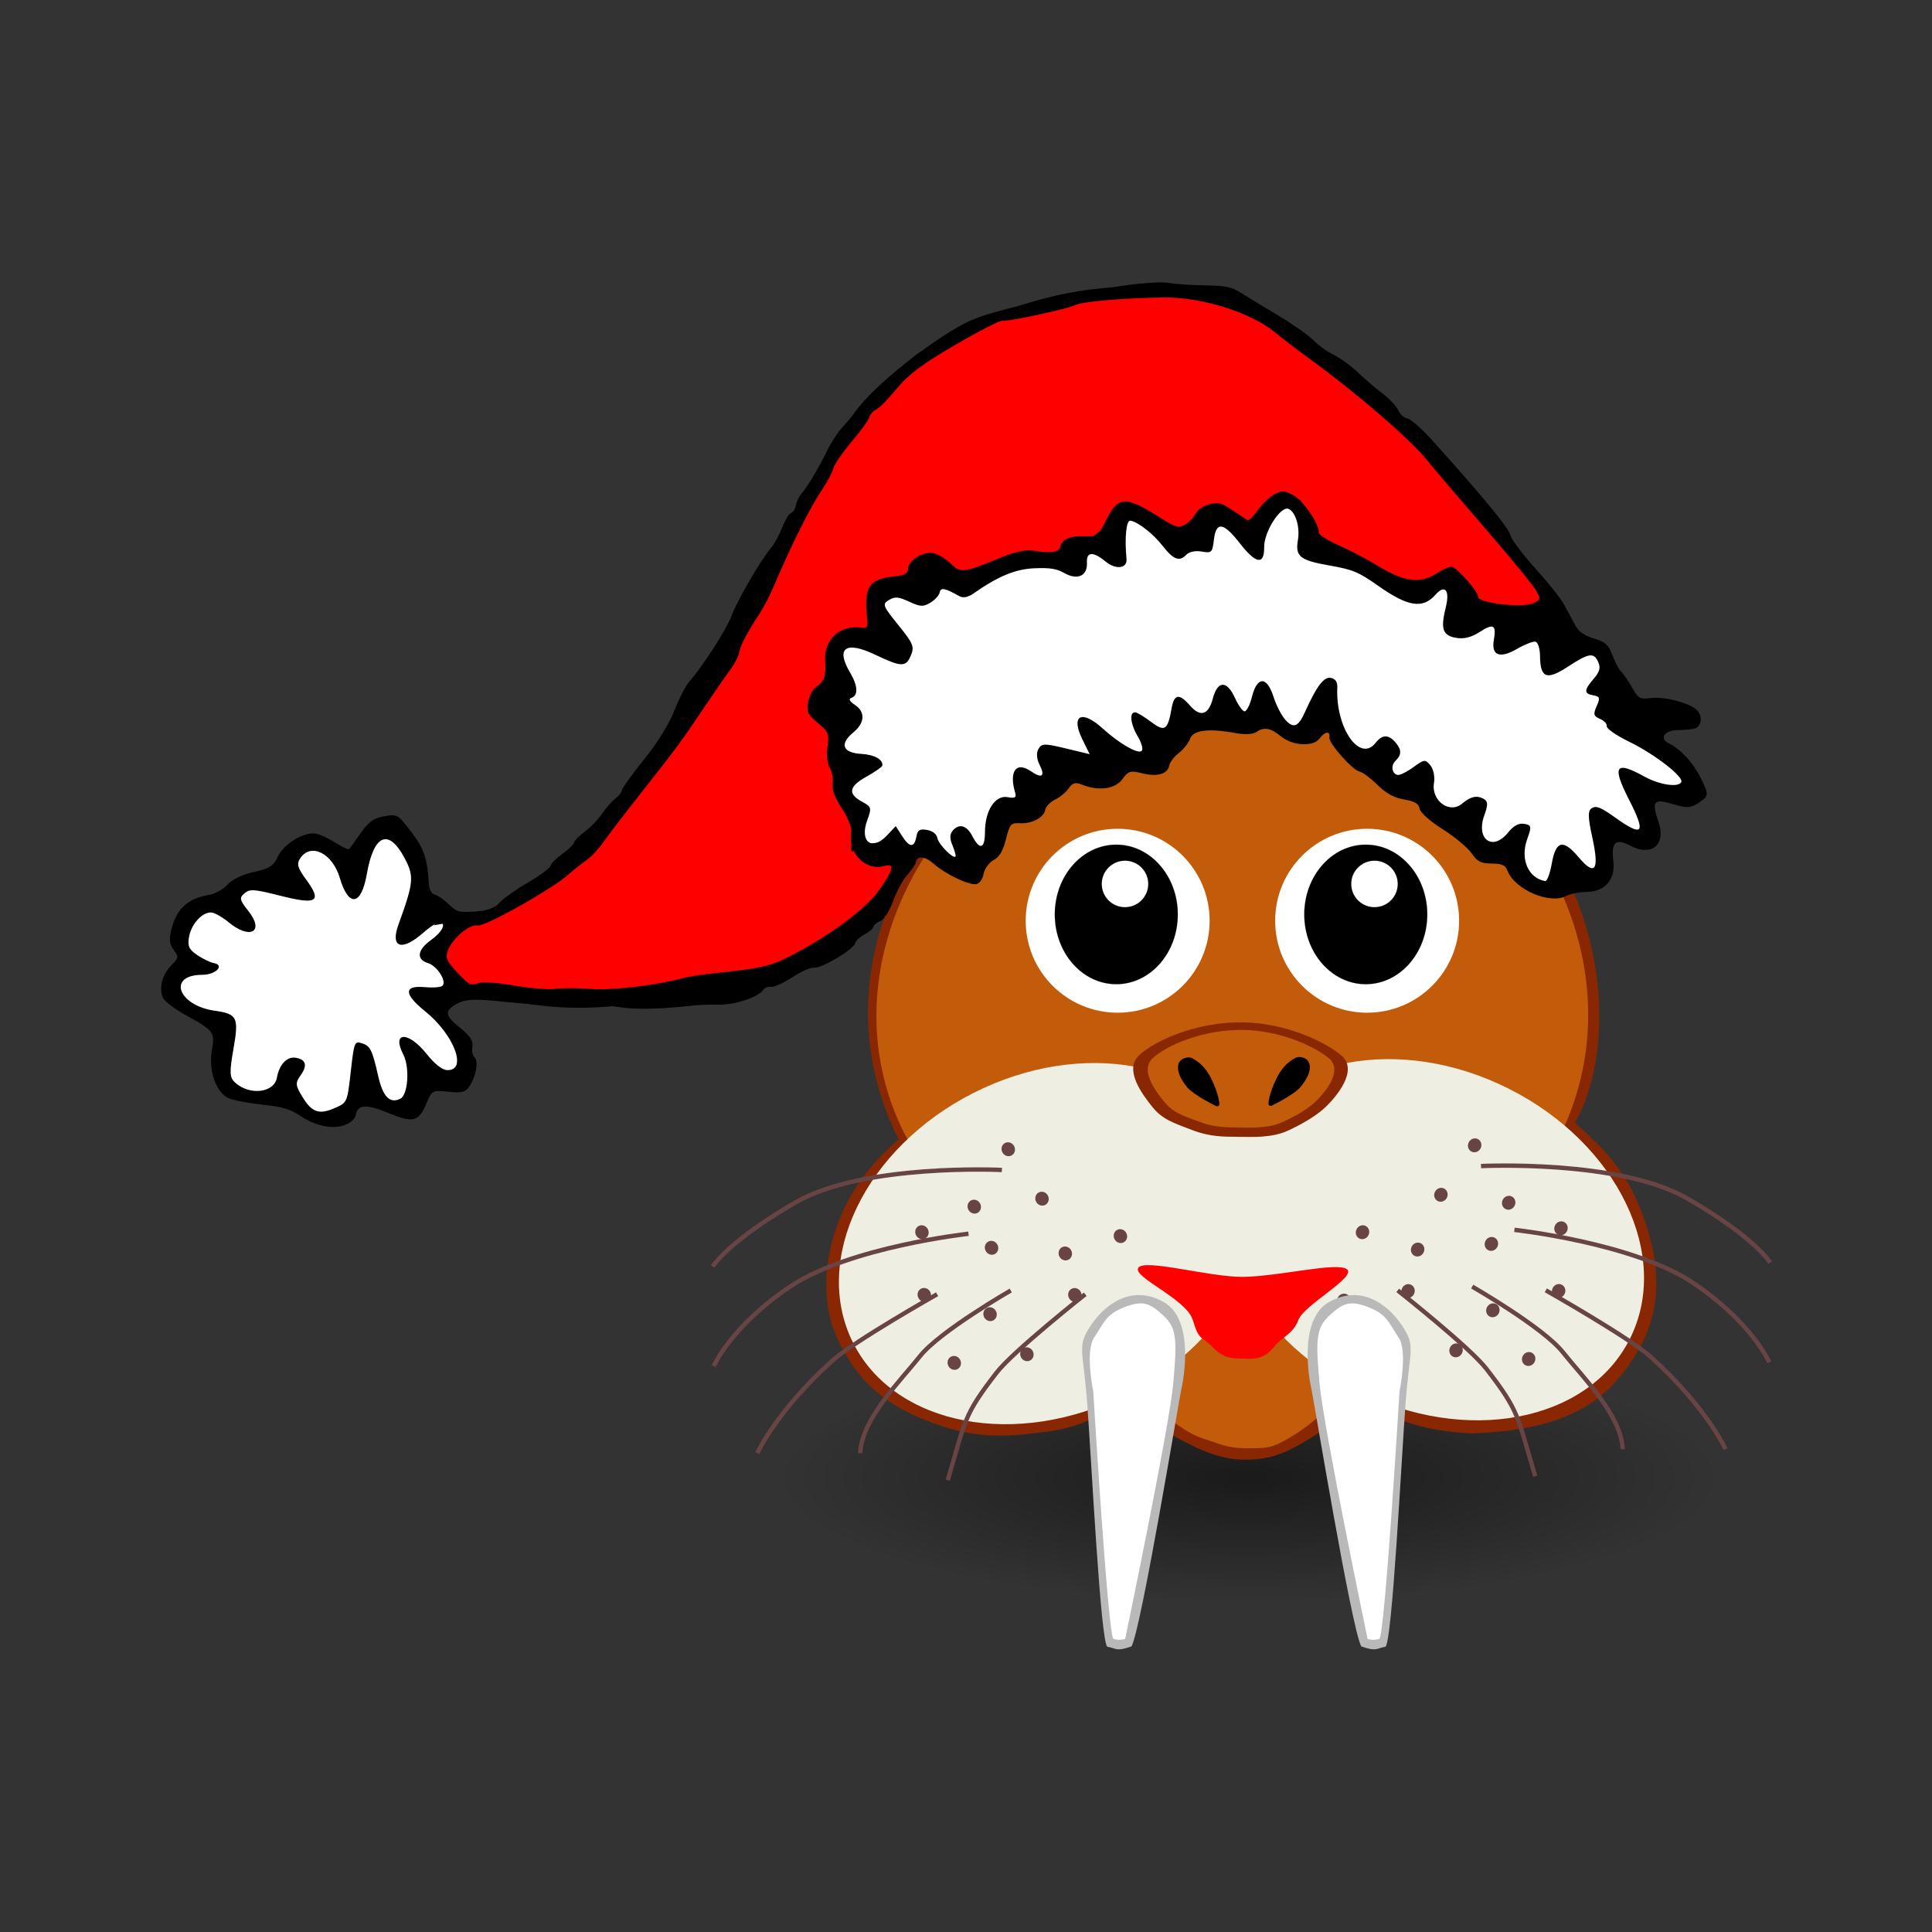 <svg:svg xmlns:dc="http://purl.org/dc/elements/1.1/" xmlns:ns2="http://creativecommons.org/ns#" xmlns:rdf="http://www.w3.org/1999/02/22-rdf-syntax-ns#" xmlns:svg="http://www.w3.org/2000/svg" height="663.667" id="svg1307" version="1.1" viewBox="-55.299 -97.087 663.667 663.667" width="663.667">
  <svg:rect x="-55.299" y="-97.087" width="663.667" height="663.667" fill="#333333" stroke="none"/>
  <svg:defs id="defs1309">
    <svg:radialGradient cx="-6" cy="37.75" gradientTransform="matrix(1 0 0 .268 0 27.638)" gradientUnits="userSpaceOnUse" id="radialGradient3279" r="14">
      <svg:stop id="stop2307-7-6-6-4" offset="0" />
      <svg:stop id="stop2309-1-2-7-0" offset="1" stop-opacity="0" />
    </svg:radialGradient>
  </svg:defs>
  <svg:g id="layer1" transform="translate(-650.35 659.35)">
    <svg:g id="g3201">
      <svg:g id="g4987">
        <svg:path d="m8 37.75c0 2.071-6.268 3.75-14 3.75s-14-1.679-14-3.75 6.268-3.75 14-3.75 14 1.679 14 3.75z" fill="url(#radialGradient3279)" fill-rule="evenodd" id="path5044-1-8-7-1" opacity=".485" style="color:#000000" transform="matrix(11.615 0 0 11.443 1093.8 -680.87)" />
        <svg:path d="m1136-370.85c4.179 4.049 15.016 12.502 21.077 26.202 5.939 13.425 11.594 33.245 0.984 51.657-10.698 18.565-25.079 27.737-57.323 28.958-20.021-0.946-25.72-5.929-36.656-8.582-13.244-3.213-10.483 5-17.157 9.13-8.907 5.512-14.976 9.13-26.838 8.36-11.862-0.77-26.676-10.715-36.394-17.515-5.434-3.802-10.503 5.678-29.169 8.019-9.761 1.224-21.35 3.04-36.001-1.963-13.363-4.563-27.522-11.024-36.367-31.26-7.088-16.218-3.844-46.012 21.648-67.163-36.655-72.327 26.359-157.74 119.31-160.18 51.07 3.952 79.04 25.364 96.377 47.666 31.965 41.12 28.098 87.658 16.514 106.67z" fill="#882701" fill-rule="evenodd" id="path5050-8" style="color:#000000" />
        <svg:path d="m1130.9-366.22c5.864 43.678-27.336 64.376-56.339 76.128-7.933 3.214-26.147 21.081-34.256 26.156-8.109 5.075-9.55 5.036-17.429 4.975-6.701-0.052-8.621-1.524-13.96-3.124-12.69-3.803-24.707-20.727-38.841-26.517-54.203-22.206-42.243-38.7-64.654-79.031-34.013-69.014 29.822-153.54 114.78-153.54 84.954 0 144.72 85.941 110.7 154.96z" fill="#c25c0a" fill-rule="evenodd" id="path5050-8-0" style="color:#000000" />
        <svg:g id="g5058-1-5-0-5" transform="matrix(3.106 0 0 3.106 1131.6 -518.14)">
          <svg:path d="m177.14 592.36c0 31.559-25.584 57.143-57.143 57.143s-57.143-25.584-57.143-57.143 25.584-57.143 57.143-57.143 57.143 25.584 57.143 57.143z" fill="#fff" id="path5060-6-7-9-7" transform="matrix(.178 0 0 .178 -42.905 -80.331)" />
          <svg:path d="m177.14 592.36c0 31.559-25.584 57.143-57.143 57.143s-57.143-25.584-57.143-57.143 25.584-57.143 57.143-57.143 57.143 25.584 57.143 57.143z" id="path5062-8-8-5-6" stroke="#000" stroke-width=".1" transform="matrix(.119 0 0 .135 -35.976 -55.558)" />
          <svg:path d="m177.14 592.36c0 31.559-25.584 57.143-57.143 57.143s-57.143-25.584-57.143-57.143 25.584-57.143 57.143-57.143 57.143 25.584 57.143 57.143z" fill="#fff" id="path5064-5-2-8-1" stroke="#000" stroke-width=".1" transform="matrix(.045 0 0 .045 -26.134 -5.617)" />
        </svg:g>
        <svg:g id="g5066-7-7-9-8" transform="matrix(3.106 0 0 3.106 1045.9 -518.14)">
          <svg:path d="m177.14 592.36c0 31.559-25.584 57.143-57.143 57.143s-57.143-25.584-57.143-57.143 25.584-57.143 57.143-57.143 57.143 25.584 57.143 57.143z" fill="#fff" id="path5068-6-8-0-9" transform="matrix(.178 0 0 .178 -42.905 -80.331)" />
          <svg:path d="m177.14 592.36c0 31.559-25.584 57.143-57.143 57.143s-57.143-25.584-57.143-57.143 25.584-57.143 57.143-57.143 57.143 25.584 57.143 57.143z" id="path5070-1-0-0-2" stroke="#000" stroke-width=".1" transform="matrix(.119 0 0 .135 -35.976 -55.558)" />
          <svg:path d="m177.14 592.36c0 31.559-25.584 57.143-57.143 57.143s-57.143-25.584-57.143-57.143 25.584-57.143 57.143-57.143 57.143 25.584 57.143 57.143z" fill="#fff" id="path5072-8-2-0-7" stroke="#000" stroke-width=".1" transform="matrix(.045 0 0 .045 -26.134 -5.617)" />
        </svg:g>
        <svg:g id="g4554" transform="matrix(.893 -.451 .451 .893 255.82 405.86)">
          <svg:path d="m1031.4-340.5c0 32.024-33.905 58.014-75.682 58.014-41.776 0-75.681-25.99-75.681-58.014s33.905-58.014 75.681-58.014 75.682 25.99 75.682 58.014z" fill="#eeeee3" fill-rule="evenodd" id="path3201-7-0-7-9" />
          <svg:path d="m588.01 416.02c0 1.333-1.021 2.414-2.28 2.414s-2.28-1.081-2.28-2.414 1.021-2.414 2.28-2.414 2.28 1.081 2.28 2.414z" fill="#684444" id="path4873" transform="translate(332.53 -779.83)" />
          <svg:path d="m588.01 416.02c0 1.333-1.021 2.414-2.28 2.414s-2.28-1.081-2.28-2.414 1.021-2.414 2.28-2.414 2.28 1.081 2.28 2.414z" fill="#684444" id="path4873-8" transform="translate(323.55 -760.25)" />
          <svg:path d="m588.01 416.02c0 1.333-1.021 2.414-2.28 2.414s-2.28-1.081-2.28-2.414 1.021-2.414 2.28-2.414 2.28 1.081 2.28 2.414z" fill="#684444" id="path4873-3" transform="translate(340.72 -744.16)" />
          <svg:path d="m588.01 416.02c0 1.333-1.021 2.414-2.28 2.414s-2.28-1.081-2.28-2.414 1.021-2.414 2.28-2.414 2.28 1.081 2.28 2.414z" fill="#684444" id="path4873-80" transform="translate(322.21 -734.77)" />
          <svg:path d="m588.01 416.02c0 1.333-1.021 2.414-2.28 2.414s-2.28-1.081-2.28-2.414 1.021-2.414 2.28-2.414 2.28 1.081 2.28 2.414z" fill="#684444" id="path4873-37" transform="translate(345.81 -726.18)" />
          <svg:path d="m588.01 416.02c0 1.333-1.021 2.414-2.28 2.414s-2.28-1.081-2.28-2.414 1.021-2.414 2.28-2.414 2.28 1.081 2.28 2.414z" fill="#684444" id="path4873-7" transform="translate(364.05 -712.23)" />
          <svg:path d="m588.01 416.02c0 1.333-1.021 2.414-2.28 2.414s-2.28-1.081-2.28-2.414 1.021-2.414 2.28-2.414 2.28 1.081 2.28 2.414z" fill="#684444" id="path4873-9" transform="translate(369.69 -736.91)" />
          <svg:path d="m588.01 416.02c0 1.333-1.021 2.414-2.28 2.414s-2.28-1.081-2.28-2.414 1.021-2.414 2.28-2.414 2.28 1.081 2.28 2.414z" fill="#684444" id="path4873-2" transform="translate(351.45 -764.27)" />
          <svg:path d="m588.01 416.02c0 1.333-1.021 2.414-2.28 2.414s-2.28-1.081-2.28-2.414 1.021-2.414 2.28-2.414 2.28 1.081 2.28 2.414z" fill="#684444" id="path4873-6" transform="translate(373.18 -751.13)" />
          <svg:path d="m588.01 416.02c0 1.333-1.021 2.414-2.28 2.414s-2.28-1.081-2.28-2.414 1.021-2.414 2.28-2.414 2.28 1.081 2.28 2.414z" fill="#684444" id="path4873-82" transform="translate(352.52 -779.56)" />
          <svg:path d="m588.01 416.02c0 1.333-1.021 2.414-2.28 2.414s-2.28-1.081-2.28-2.414 1.021-2.414 2.28-2.414 2.28 1.081 2.28 2.414z" fill="#684444" id="path4873-67" transform="translate(374.52 -771.52)" />
          <svg:path d="m588.01 416.02c0 1.333-1.021 2.414-2.28 2.414s-2.28-1.081-2.28-2.414 1.021-2.414 2.28-2.414 2.28 1.081 2.28 2.414z" fill="#684444" id="path4873-0" transform="translate(371.83 -791.9)" />
          <svg:path d="m588.01 416.02c0 1.333-1.021 2.414-2.28 2.414s-2.28-1.081-2.28-2.414 1.021-2.414 2.28-2.414 2.28 1.081 2.28 2.414z" fill="#684444" id="path4873-803" transform="translate(387.93 -724.04)" />
          <svg:path d="m588.01 416.02c0 1.333-1.021 2.414-2.28 2.414s-2.28-1.081-2.28-2.414 1.021-2.414 2.28-2.414 2.28 1.081 2.28 2.414z" fill="#684444" id="path4873-5" transform="translate(392.76 -747.91)" />
          <svg:g fill="none" id="g5154-7" stroke="#684444" stroke-width="1.5" transform="matrix(-1 0 0 1 2324 35.561)">
            <svg:path d="m1371.6-406.07s41.351-23.521 68.286-22.003c26.935 1.518 35.281 6.829 35.281 6.829" id="path5144-4" />
            <svg:path d="m1391.7-391.69s38.395-14.365 62.711-11.43c24.316 2.935 35.89 12.571 35.89 12.571" id="path5146-1" />
            <svg:path d="m790.23 449.32s32.82 1.536 42.489 4.173c25.038 6.829 37.178 16.692 37.178 16.692" id="path5148-2" transform="translate(620.46 -827.33)" />
            <svg:path d="m1365.3-355.07s30.906 6.294 39.326 10.314c16.938 8.088 16.636 9.575 31.616 25.394" id="path5150-5" />
            <svg:path d="m767.08 459.57s28.073 1.518 37.937 6.07c9.864 4.552 27.694 10.243 33.384 20.486" id="path5152-9" transform="translate(620.46 -827.33)" />
          </svg:g>
        </svg:g>
        <svg:g id="g4554-0" transform="matrix(-.893 -.451 -.451 .893 1787.2 404.52)">
          <svg:path d="m1031.4-340.5c0 32.024-33.905 58.014-75.682 58.014-41.776 0-75.681-25.99-75.681-58.014s33.905-58.014 75.681-58.014 75.682 25.99 75.682 58.014z" fill="#eeeee3" fill-rule="evenodd" id="path3201-7-0-7-9-2" />
          <svg:path d="m588.01 416.02c0 1.333-1.021 2.414-2.28 2.414s-2.28-1.081-2.28-2.414 1.021-2.414 2.28-2.414 2.28 1.081 2.28 2.414z" fill="#684444" id="path4873-64" transform="translate(332.53 -779.83)" />
          <svg:path d="m588.01 416.02c0 1.333-1.021 2.414-2.28 2.414s-2.28-1.081-2.28-2.414 1.021-2.414 2.28-2.414 2.28 1.081 2.28 2.414z" fill="#684444" id="path4873-8-7" transform="translate(323.55 -760.25)" />
          <svg:path d="m588.01 416.02c0 1.333-1.021 2.414-2.28 2.414s-2.28-1.081-2.28-2.414 1.021-2.414 2.28-2.414 2.28 1.081 2.28 2.414z" fill="#684444" id="path4873-3-2" transform="translate(340.72 -744.16)" />
          <svg:path d="m588.01 416.02c0 1.333-1.021 2.414-2.28 2.414s-2.28-1.081-2.28-2.414 1.021-2.414 2.28-2.414 2.28 1.081 2.28 2.414z" fill="#684444" id="path4873-80-3" transform="translate(322.21 -734.77)" />
          <svg:path d="m588.01 416.02c0 1.333-1.021 2.414-2.28 2.414s-2.28-1.081-2.28-2.414 1.021-2.414 2.28-2.414 2.28 1.081 2.28 2.414z" fill="#684444" id="path4873-37-9" transform="translate(345.81 -726.18)" />
          <svg:path d="m588.01 416.02c0 1.333-1.021 2.414-2.28 2.414s-2.28-1.081-2.28-2.414 1.021-2.414 2.28-2.414 2.28 1.081 2.28 2.414z" fill="#684444" id="path4873-7-6" transform="translate(364.05 -712.23)" />
          <svg:path d="m588.01 416.02c0 1.333-1.021 2.414-2.28 2.414s-2.28-1.081-2.28-2.414 1.021-2.414 2.28-2.414 2.28 1.081 2.28 2.414z" fill="#684444" id="path4873-9-3" transform="translate(369.69 -736.91)" />
          <svg:path d="m588.01 416.02c0 1.333-1.021 2.414-2.28 2.414s-2.28-1.081-2.28-2.414 1.021-2.414 2.28-2.414 2.28 1.081 2.28 2.414z" fill="#684444" id="path4873-2-2" transform="translate(351.45 -764.27)" />
          <svg:path d="m588.01 416.02c0 1.333-1.021 2.414-2.28 2.414s-2.28-1.081-2.28-2.414 1.021-2.414 2.28-2.414 2.28 1.081 2.28 2.414z" fill="#684444" id="path4873-6-5" transform="translate(373.18 -751.13)" />
          <svg:path d="m588.01 416.02c0 1.333-1.021 2.414-2.28 2.414s-2.28-1.081-2.28-2.414 1.021-2.414 2.28-2.414 2.28 1.081 2.28 2.414z" fill="#684444" id="path4873-82-8" transform="translate(352.52 -779.56)" />
          <svg:path d="m588.01 416.02c0 1.333-1.021 2.414-2.28 2.414s-2.28-1.081-2.28-2.414 1.021-2.414 2.28-2.414 2.28 1.081 2.28 2.414z" fill="#684444" id="path4873-67-6" transform="translate(374.52 -771.52)" />
          <svg:path d="m588.01 416.02c0 1.333-1.021 2.414-2.28 2.414s-2.28-1.081-2.28-2.414 1.021-2.414 2.28-2.414 2.28 1.081 2.28 2.414z" fill="#684444" id="path4873-0-3" transform="translate(371.83 -791.9)" />
          <svg:path d="m588.01 416.02c0 1.333-1.021 2.414-2.28 2.414s-2.28-1.081-2.28-2.414 1.021-2.414 2.28-2.414 2.28 1.081 2.28 2.414z" fill="#684444" id="path4873-803-0" transform="translate(387.93 -724.04)" />
          <svg:path d="m588.01 416.02c0 1.333-1.021 2.414-2.28 2.414s-2.28-1.081-2.28-2.414 1.021-2.414 2.28-2.414 2.28 1.081 2.28 2.414z" fill="#684444" id="path4873-5-4" transform="translate(392.76 -747.91)" />
          <svg:g fill="none" id="g5154-7-2" stroke="#684444" stroke-width="1.5" transform="matrix(-1 0 0 1 2324 35.561)">
            <svg:path d="m1371.6-406.07s41.351-23.521 68.286-22.003c26.935 1.518 35.281 6.829 35.281 6.829" id="path5144-4-31" />
            <svg:path d="m1391.7-391.69s38.395-14.365 62.711-11.43c24.316 2.935 35.89 12.571 35.89 12.571" id="path5146-1-5" />
            <svg:path d="m790.23 449.32s32.82 1.536 42.489 4.173c25.038 6.829 37.178 16.692 37.178 16.692" id="path5148-2-4" transform="translate(620.46 -827.33)" />
            <svg:path d="m1365.3-355.07s30.906 6.294 39.326 10.314c16.938 8.088 16.636 9.575 31.616 25.394" id="path5150-5-4" />
            <svg:path d="m767.08 459.57s28.073 1.518 37.937 6.07c9.864 4.552 27.694 10.243 33.384 20.486" id="path5152-9-5" transform="translate(620.46 -827.33)" />
          </svg:g>
        </svg:g>
        <svg:path d="m1021.5-289.76c-2.981-0.086-5.882 0.182-9.903-3.904-4.021-4.086-4.6-2.018-6.805-9.33-2.205-7.312-20.992-14.823-18.706-17.976 2.286-3.153 24.385 3.253 35.916 3.151 12.321-0.109 32.213-5.211 35.73-2.634 3.516 2.576-14.716 12.279-16.625 17.348-1.91 5.069-5.293 5.44-8.798 9.773-3.504 4.333-7.857 3.656-10.809 3.572z" fill="#f00" id="path3919-9-5-4-2" />
        <svg:path d="m1020.3-365.93c-4.754-0.051-9.381 0.109-15.794-2.346-6.414-2.455-10.148-3.596-13.665-7.989-3.516-4.394-9.753-12.735-4.487-17.68 5.266-4.946 19.668-11.54 35.645-11.307 14.141 0.206 27.523 6.173 33.745 11.307 6.221 5.134-1.83 14.303-4.876 17.349-3.046 3.046-7.739 5.917-13.328 8.521-5.589 2.604-12.531 2.197-17.239 2.146z" fill="#882701" id="path3919-9-5-4-6" />
        <svg:path d="m1020.6-369.14c-4.133-0.044-8.156 0.093-13.731-1.999-5.576-2.092-8.823-3.064-11.88-6.808-3.057-3.744-8.479-10.852-3.901-15.067 4.578-4.215 17.099-9.834 30.989-9.635 12.294 0.176 23.928 5.26 29.337 9.635 5.409 4.375-1.591 12.188-4.239 14.784-2.648 2.596-6.729 5.042-11.588 7.261-4.859 2.219-10.894 1.872-14.988 1.829z" fill="#c25c0a" id="path3919-9-5-4" />
        <svg:path d="m1012.9-376.44s-7.867-3.793-10.115-6.603c-2.248-2.81-3.512-5.409-2.95-7.727 0.562-2.318 3.583-2.88 4.847-2.107s4.074 2.107 6.533 7.165c2.459 5.058 2.81 8.359 2.669 8.781-0.141 0.421-0.421 0.562-0.983 0.492z" id="path4668" />
        <svg:path d="m1031.8-376.58s7.867-3.793 10.115-6.603c2.248-2.81 3.512-5.409 2.95-7.727-0.562-2.318-3.583-2.88-4.847-2.107s-4.074 2.107-6.533 7.165c-2.459 5.058-2.81 8.359-2.669 8.781 0.141 0.421 0.421 0.562 0.983 0.492z" id="path4668-6" />
        <svg:g id="g4792" transform="translate(0 -.441)">
          <svg:g id="g4787">
            <svg:g id="g5071" transform="translate(-307.92 47.492)">
              <svg:path d="m1277.7-348.2c-4.899 7.351-2.663 7.989-1.264 26.693s4.644 83.32 6.974 83.707c3.088 0.512 2.836 1.775 8.246-0.127 3.428-6.308 16.552-86.175 17.104-88.282 0.552-2.107 4.913-23.797-6.005-29.987-10.919-6.191-20.155 0.646-25.053 7.997z" fill="#b9b9b9" id="path5051" />
              <svg:path d="m1278.9-344.16c-3.318 4.809-0.378 18.676-0.378 18.676s5.07 84.234 6.932 84.951c1.862 0.717 4.024 0.064 4.024 0.064s15.161-72.692 16.508-87.702c1.347-15.01 1.273-19.079-3.367-23.398-4.64-4.319-7.107-5.364-13.556-2.826-6.45 2.538-6.844 5.426-10.162 10.234z" fill="#fff" id="path5051-7" />
            </svg:g>
          </svg:g>
        </svg:g>
        <svg:g id="g4792-6" transform="matrix(-1 0 0 1 2046.4 -.441)">
          <svg:g id="g4787-1">
            <svg:g id="g5071-9" transform="translate(-307.92 47.492)">
              <svg:path d="m1277.7-348.2c-4.899 7.351-2.663 7.989-1.264 26.693s4.644 83.32 6.974 83.707c3.088 0.512 2.836 1.775 8.246-0.127 3.428-6.308 16.552-86.175 17.104-88.282 0.552-2.107 4.913-23.797-6.005-29.987-10.919-6.191-20.155 0.646-25.053 7.997z" fill="#b9b9b9" id="path5051-8" />
              <svg:path d="m1278.9-344.16c-3.318 4.809-0.378 18.676-0.378 18.676s5.07 84.234 6.932 84.951c1.862 0.717 4.024 0.064 4.024 0.064s15.161-72.692 16.508-87.702c1.347-15.01 1.273-19.079-3.367-23.398-4.64-4.319-7.107-5.364-13.556-2.826-6.45 2.538-6.844 5.426-10.162 10.234z" fill="#fff" id="path5051-7-0" />
            </svg:g>
          </svg:g>
        </svg:g>
      </svg:g>
      <svg:g id="g3772" transform="matrix(1.293 .226 -.195 1.116 595.34 -1041.7)">
        <svg:path d="m4.375 241.15 6.75-5.125 6.375-6.75 8.25-3.125 3.875-11 4.625-2 8.375 4.5 5.875-10 5.875-1.75 5.875 8.875 2.5 14.625 7.25-1.5 3.125 2.625-4 8.5 7.375 11.25-4.625 3.5 1.625 5 6.25 6.625 1.875 8.625-4.625 4.125-7.375-4.25 1.25 10.875-2.75 3.25-7-0.125-5.25-8.375-1.25 11.25-5 4.25-5.5 0.25-6.125-3.625-1.75-7.25-2.875 6.75-7.875 1.625-4.375-2.125-2.875-7.625-0.125-9.75-7.875-3.125-5.5-1.875-2.375-5.875 3.375-5.125-0.5-3-2.875-5.375z" fill="#fff" id="path3770" stroke="#000" stroke-width="1px" transform="translate(123.16 269.73)" />
        <svg:path d="m185.25 189.02 5.5-6.75 5.75 4.25 6.25 2.5 3.75-7 2-5.25 0.25-6.5 5.25-3.25 9.25-13 7-2.75 6.25-3 6-2 4.75-4 5.25-10 11.25-3.25 4.5-0.5 4.25-3 7.5 4.25 4-0.25 3.25-8 5.5 7 7 6.75 12.5 4.75 8.25 3.75 6.75 5 8.25 6.25 6.5-0.25 4.25 6 6.5 3.25 7.5-5 7-2.75-2-12.75 1-2.75 7.25 3.25 4-3.25-5-12.75h10l4.25-2.75-6-7.25-13.75-8-9-18.5-3.75-3.75-21-4-13-1.75-4.75-5.75-2.5-0.5-5.75 5.5-27.75-8.25-4.25-3.5-3.25-7.25-4.5-2-3.25 2.5-3 10-0.75-0.5-7.5-4.25-4 0.5-2.5 8-4.75 1-13.75-6.5-1.75 1.5-0.5 12-6.5-0.75-4.5 2.75 0.25 3.75-11.75 2.75-10.75 5.75-4.75 3.75-7-2.5-2.75 6.5-7.75 0.5-3.75 2.75 3 12-4.5 1.75-4.75 1.75-1.75 5.75 2.25 7.25-2.25 6.25 5.75 3.25-1.5 10 4.75 13.25 4.5 5.25 1.25 8.25 4.75 4.25z" fill="#fff" id="path3000" stroke="#000" stroke-width="1px" transform="translate(123.16 269.73)" />
        <svg:path d="m463.26 348.65c-3.51-8.232-56.071-68.571-97.143-74.286-41.175-5.729-70 26.429-75.714 31.429-5.714 5-27.857 62.857-27.857 62.857l-19.286 65-12.857 29.286-12.143 19.286-10 11.429-16.429 7.143s1.875-3.482 4.375 0.804-11.875 13.571 10.625 17.321c22.626 3.771 43.214-4.554 70-19.554s27.5-30.893 32.143-41.429c4.643-10.536-13.571-0.714-13.571-0.714l-1.429-10.714-6.429-14.286-7.143-30.714 7.143-7.857 4.286-3.571-3.571-10.714 50.714-21.429 11.429-15.714 16.429 6.429 5.714-11.429 12.143 5 5-11.429 5-0.714 4.286 12.857 30.714 7.857 5.714-7.143 6.429 8.571c-4.605-5.218 24.939 4.66 21.429-3.571z" fill="#f00" fill-rule="evenodd" id="path3698" stroke="#000" stroke-width="1px" />
        <svg:path d="m176.9 566.02c1.222-0.856 2.223-2.376 2.223-3.378 0-3.384 2.098-3.991 8.312-2.407 6.947 1.772 8.226 1.094 9.423-4.997 0.793-4.035 0.948-4.171 5.089-4.472 3.495-0.254 4.444-0.765 5.223-2.815 1.245-3.273 1.219-8.092-0.048-8.875-0.55-0.34-1-1.711-1-3.046 0-1.746-1.125-3.138-4-4.954-4.576-2.889-4.921-4.309-1.75-7.208 1.664-1.521 4.204-2.225 9.75-2.702 14.153-1.217 21.504-2.25 24.315-3.419 1.548-0.644 4.884-1.171 7.412-1.171 4.21 0 11.12-1.538 18.773-4.179 1.65-0.569 4.814-1.351 7.031-1.736 4.129-0.718 9.965-4.328 10.889-6.737 0.284-0.741 1.134-1.348 1.888-1.348 0.754 0 3.036-1.8 5.072-4s4.376-4 5.2-4c1.826 0 9.42-7.566 9.42-9.385 0-0.718 0.9-2.119 2-3.115 1.1-0.995 2-2.253 2-2.795 0-0.542 0.7-1.497 1.556-2.123 0.856-0.626 1.917-3.6 2.357-6.61 0.44-3.01 1.538-6.822 2.438-8.472 0.9-1.65 1.64-3.536 1.643-4.191 0.011-2.226 2.012-2.441 4.763-0.511 3.526 2.474 9.908 4.545 11.784 3.825 0.811-0.311 1.459-1.838 1.459-3.436 0-1.583 0.878-3.671 1.952-4.643 1.349-1.22 2.044-3.354 2.25-6.905 0.269-4.627 0.548-5.173 2.798-5.48 3.184-0.435 6-2.933 6-5.324 0-1.02 0.941-2.638 2.091-3.595 1.15-0.957 2.507-2.8 3.015-4.095 0.726-1.851 1.434-2.227 3.311-1.756 4.507 1.131 8.697-0.433 10.1-3.77 1.157-2.752 1.691-3.052 4.94-2.772 4.005 0.345 6.542-1.143 6.542-3.836 0-0.958 0.856-2.831 1.902-4.161s2.059-3.511 2.25-4.848c0.392-2.739 4.309-4.119 11.473-4.042 2.497 0.027 4.617-0.549 5.372-1.459 1.595-1.922 3.463-1.903 6.467 0.065 3.396 2.225 8.779 1.517 10.023-1.319 1.1-2.508 2.513-2.995 2.513-0.866 0 1.712 7.504 8.616 9.365 8.616 0.748 0 3.058 1.35 5.135 3 2.697 2.143 4.859 3 7.57 3 2.886 0 3.944 0.468 4.415 1.952 0.355 1.12 3.262 3.207 6.817 4.894 3.409 1.618 7.245 4.158 8.525 5.644 1.964 2.28 2.854 2.604 5.696 2.071 2.768-0.519 3.568-0.259 4.486 1.457 2.752 5.142 12.38 7.748 16.12 4.364 0.983-0.89 3.252-1.917 5.042-2.284 4.851-0.992 7.052-5.286 5.558-10.843-1.422-5.291-0.339-6.817 3.739-5.267 6.004 2.283 9.222-2.22 6.166-8.628-2.756-5.78-2.309-6.725 2.846-6.018 3.778 0.518 4.798 0.274 6.5-1.553 2.547-2.734 2.531-3.017-0.415-7.685-2.622-4.153-6.539-7.644-9.705-8.649-2.925-0.928-1.829-3.778 1.733-4.506 1.695-0.347 3.604-0.954 4.244-1.349 1.619-1.001 1.453-4.115-0.298-5.568-2.138-1.775-8.936-2.439-12.444-1.216-2.816 0.982-3.214 0.821-5.283-2.128-1.231-1.754-2.821-3.639-3.533-4.189-0.712-0.55-2.079-2.575-3.037-4.5-1.427-2.866-2.425-3.591-5.513-4-2.604-0.345-4.306-1.302-5.5-3.093-0.951-1.426-2.629-3.909-3.729-5.518-1.1-1.609-5.229-5.843-9.175-9.407-3.946-3.565-7.463-7.415-7.814-8.555-0.579-1.878-9.552-10.765-24.607-24.369-3.078-2.781-6.325-5.057-7.215-5.057-0.89 0-2.078-0.86-2.641-1.911-0.562-1.051-2.716-2.932-4.785-4.18s-5.418-3.55-7.441-5.116c-2.023-1.566-5.173-3.346-7-3.956-1.827-0.61-4.447-2.078-5.822-3.261s-5.875-3.649-10-5.479c-4.125-1.83-8.972-4.026-10.771-4.881-2.768-1.315-4.248-1.374-9.615-0.385-3.489 0.643-7.79 1.169-9.558 1.169-3.135 0-13.893 3.674-19.21 6.559-1.46 0.792-3.276 1.441-4.036 1.441-0.76 0-6.991 2.896-13.847 6.436-11.199 5.782-13.184 7.23-19.548 14.25-8.244 9.094-15.688 19.741-18.397 26.314-0.567 1.375-1.753 3.78-2.636 5.344-0.883 1.564-2.184 5.164-2.891 8-1.383 5.546-3.232 11.101-4.624 13.892-0.476 0.955-0.866 2.616-0.866 3.691s-0.411 2.208-0.913 2.519c-0.502 0.31-1.23 2.474-1.618 4.809-0.388 2.335-1.32 5.446-2.07 6.913-2.034 3.975-6.345 17.609-7.04 22.261-0.596 3.994-5.184 16.599-7.867 21.615-0.748 1.399-1.902 5.674-2.564 9.5-0.709 4.1-2.994 10.695-5.565 16.064-2.399 5.009-4.362 9.699-4.362 10.421 0 0.722-0.601 2.024-1.335 2.892-0.734 0.868-1.942 3.154-2.683 5.079-0.741 1.925-2.39 4.772-3.665 6.327s-2.317 3.29-2.317 3.856-1.125 2.366-2.5 4-2.5 3.516-2.5 4.182c0 0.666-2.285 3.444-5.079 6.173s-5.696 6.135-6.451 7.569c-0.939 1.782-2.795 3.005-5.868 3.865-4.124 1.155-4.717 1.084-7.183-0.856-1.479-1.163-3.294-2.115-4.035-2.115-0.74 0-1.6-1.238-1.911-2.75-1.572-7.659-2.831-10.356-6.843-14.664-4.356-4.678-4.387-4.691-7.748-3.319-2.618 1.068-3.816 2.482-5.341 6.305-1.082 2.711-2.102 5.121-2.266 5.357-0.165 0.236-1.884-0.326-3.821-1.25-1.937-0.924-4.372-1.679-5.411-1.679-3.095 0-7.771 4.689-8.732 8.757-0.742 3.139-1.638 4.102-5.557 5.964-2.78 1.321-5.278 3.391-6.166 5.109-0.821 1.589-2.82 3.438-4.442 4.109-4.929 2.042-7.382 5.466-7.92 11.056-0.381 3.965-0.092 5.496 1.335 7.073 1.724 1.905 1.731 2.167 0.13 4.877-1.889 3.197-2.184 7.266-0.726 9.991 0.531 0.992 3.569 2.836 6.75 4.098 7.943 3.15 8.284 3.526 8.284 9.129 0 6.295 3.077 12.568 6.598 13.452 1.416 0.355 5.466 0.414 9 0.13 5.058-0.406 7.214-0.114 10.125 1.37 4.496 2.292 9.072 2.417 12.054 0.329zm-12.255-6.003c-2.426-3.18-2.588-3.867-1.522-6.44 1.375-3.32 0.695-5-2.024-5-2.333 0-3.976 2.85-3.976 6.899 0 4.715-6.199 6.874-10.559 3.678-1.661-1.218-1.941-2.665-1.941-10.035 0-9.651-0.587-10.58-6.539-10.361-9.77 0.36-13.899-8.219-4.846-10.07 3.505-0.717 5.494-4.11 2.409-4.11-0.893 0-2.951-0.687-4.573-1.526-2.417-1.25-2.95-2.16-2.95-5.035 0-4.086 2.513-8.442 4.865-8.433 0.899 0.004 2.985 0.901 4.635 1.993 6.402 4.24 9.832 1.002 4.628-4.368-2.765-2.852-2.977-3.455-1.791-5.077 1.194-1.633 2.25-1.762 9.376-1.14 9.857 0.86 11.076-0.42 5.891-6.187-2.708-3.012-3.188-4.164-2.501-6 2.001-5.345 8.085-3.292 11.102 3.746 3.613 8.43 6.797 7.244 6.797-2.531 0-12.273 3.514-14.916 9.009-6.774 3.337 4.944 3.47 6.824 1.428 20.168-1.136 7.424 2.062 7.947 6.803 1.113 1.507-2.172 3.195-3.95 3.75-3.95 1.805 0 1.068 2.777-1.567 5.908-3.004 3.57-2.853 6.456 0.361 6.915 2.622 0.374 5.966 4.837 4.614 6.157-0.494 0.483-2.47 1.022-4.391 1.199-5.524 0.508-5.09 3.153 1.174 7.167 8.638 5.535 13.755 15.662 8.307 16.442-1.275 0.183-3.452-1.189-5.953-3.75-5.767-5.906-10.122-4.912-6.005 1.371 2.303 3.514 3.055 11.859 1.208 13.392-2.478 2.057-4.561 0.304-6.708-5.643-2.736-7.582-3.393-8.606-5.748-8.959-1.922-0.288-1.99 0.113-1.521 9.077 0.486 9.301 0.468 9.397-2.272 11.552-3.854 3.032-5.833 2.726-8.97-1.387zm33.924-45.622c-3.048-2.676-3.531-3.642-3.043-6.084 0.788-3.938 4.343-8.734 6.475-8.734 1.973 0 17.496-14.671 21.161-20 1.324-1.925 3.149-4.31 4.055-5.3 0.906-0.99 2.42-3.69 3.365-6 0.944-2.31 4.436-10.05 7.759-17.2 7.269-15.643 7.621-16.46 12.26-28.5 2.013-5.225 4.304-10.978 5.092-12.784 0.788-1.806 1.432-4.249 1.432-5.429 0-2.163 1.167-6.348 3.567-12.787 0.717-1.925 1.76-5.75 2.317-8.5 2.819-13.919 5.845-25.618 8.245-31.883 1.029-2.686 1.871-5.735 1.871-6.775s1.575-5.019 3.5-8.842c1.925-3.822 3.5-7.581 3.5-8.353 0-0.771 0.624-1.921 1.388-2.554 0.763-0.633 2.738-3.951 4.388-7.372 2.234-4.633 5.546-8.71 12.972-15.971 5.484-5.362 10.498-9.75 11.14-9.75 1.527 0 16.172-6.884 18.112-8.514 1.715-1.441 12.228-4.661 22.5-6.891 9.806-2.129 23.197-0.063 30.316 4.677 2.026 1.349 6.609 4.11 10.184 6.136 13.426 7.606 29.296 18.597 34.588 23.954 2.248 2.276 10.519 10.213 18.379 17.638 7.86 7.425 15.004 14.581 15.876 15.902 1.501 2.274 1.458 2.487-0.821 4-2.848 1.892-14.023 2.456-14.023 0.708 0-1.379-6.659-7.61-8.132-7.61-0.586 0-2.326 1.35-3.868 3-3.535 3.784-7.894 3.949-15.228 0.574-2.9-1.334-7.86-3.176-11.022-4.093-3.163-0.917-5.75-2.163-5.75-2.77 0-2.254-5.245-8.569-8.098-9.751-2.554-1.058-3.234-0.969-5.034 0.659-1.145 1.035-2.765 3.588-3.6 5.673s-1.799 3.649-2.143 3.474c-0.344-0.175-2.305-1.173-4.359-2.219-3.267-1.664-4.052-1.731-6.277-0.54-1.399 0.749-2.796 2.37-3.106 3.604-0.31 1.234-1.325 2.932-2.256 3.775-1.529 1.383-2.174 1.302-6.66-0.845-10.182-4.872-11.802-4.378-13.997 4.266-1.106 4.357-1.461 4.738-4.935 5.304-3.608 0.587-5.488 2.131-5.52 4.534-0.02 1.49-2.383 2.357-6.426 2.357-2.211 0-4.977 1.27-8.668 3.979-8.707 6.392-9.358 6.608-12.485 4.149-1.488-1.171-3.7-2.128-4.916-2.128-2.721 0-6.125 3.578-5.723 6.015 0.211 1.281-0.69 2.125-3.129 2.93-6.623 2.186-7.525 4.704-5.123 14.305 0.531 2.124 0.331 2.75-0.882 2.75-5.712 0-9.43 5.377-8.111 11.733 0.945 4.552 0.709 6.271-1.143 8.345-1.493 1.672-1.879 6.726-0.644 8.444 0.404 0.563 1.972 1.811 3.485 2.773 2.279 1.45 2.755 2.474 2.782 5.977 0.018 2.325 0.693 5.101 1.5 6.168 0.808 1.068 1.468 3.163 1.468 4.655 0 1.637 1.389 4.376 3.5 6.904 1.925 2.304 3.5 5.294 3.5 6.644 0 6.307 5.348 10.845 9.907 8.406 2.761-1.478 2.765 0.167 0.016 7.163-2.157 5.489-8.897 14.15-16.825 21.618-7.399 6.97-8.465 7.552-22.239 12.138-3.103 1.033-6.478 2.345-7.5 2.915-6.254 3.489-17.768 7.507-23.351 8.149-3.579 0.412-7.775 1.248-9.323 1.858-1.548 0.61-6.273 1.116-10.5 1.124-4.227 0.008-8.36 0.452-9.185 0.985-2.207 1.426-2.59 1.299-6.554-2.182zm118.03-64.91c-0.378-1.191-1.523-1.911-3.039-1.911-1.882 0-2.433 0.528-2.433 2.333 0 3.648-1.19 3.961-3.596 0.944l-2.212-2.774-1.846 3.242c-3.191 5.604-6.857 3.302-5.752-3.611 0.603-3.77 0.447-4.168-1.996-5.097-4.275-1.625-4.347-3.853-0.251-7.718 2.009-1.895 3.652-3.777 3.652-4.183 0-1.862-2.5-2.88-5.943-2.418-4.871 0.653-6.118-1.793-3.037-5.96 2.589-3.501 2.247-6.828-0.858-8.37-1.423-0.707-1.913-1.425-1.25-1.834 1.781-1.101 1.249-3.948-1.411-7.555-4.879-6.614-2.58-9.299 5.678-6.631 7.304 2.359 8.466 2.161 9.212-1.571 0.577-2.883 0.118-3.732-4.59-8.499-4.898-4.96-5.124-5.403-3.551-6.976 1.411-1.411 2.257-1.502 5.287-0.572 3.128 0.96 3.863 0.851 5.536-0.821 1.061-1.061 1.928-2.656 1.928-3.545 0-1.594 1.161-1.576 5.173 0.081 1.086 0.449 2.313-0.051 3.5-1.424 5.622-6.508 9.727-9.542 14.595-10.787 3.982-1.019 5.791-1.056 7.945-0.164 3.787 1.568 6.188-0.336 5.399-4.282-0.654-3.268 1.055-3.726 4.783-1.283 3.022 1.98 5.925 0.925 5.252-1.908-1.484-6.242-1.812-11.614-0.71-11.614 2.076 0 6.495 2.749 9.501 5.911 3.336 3.509 5.03 3.861 6.447 1.339 0.573-1.019 2.159-1.75 3.8-1.75 2.676 0 2.807-0.211 2.627-4.25-0.247-5.551 1.694-5.622 6.804-0.25 5.135 5.398 7.361 5.378 6.492-0.058-0.747-4.673 2.44-13.423 4.626-12.702 1.938 0.639 3.736 4.859 3.752 8.81 0.021 5.065 1.416 5.95 9.382 5.95 6.083 0 7.775 0.444 13.334 3.5 8.634 4.746 12.595 4.665 15.217-0.311 1.932-3.667 3.541-2.113 3.22 3.11-0.422 6.859 0.431 8.701 4.028 8.701 2.071 0 3.909-0.94 5.801-2.965 3.184-3.408 4.033-3.058 4.033 1.663 0 4.761 2.378 5.297 6.364 1.434 1.777-1.723 3.767-3.132 4.422-3.132 0.655 0 1.477 1.792 1.827 3.981 1.07 6.694 2.835 7.077 7.783 1.687 4.744-5.167 6.025-5.618 7.599-2.677 0.8 1.495 0.685 2.728-0.465 4.95-2.049 3.961-1.929 5.059 0.549 5.059 1.801 0 1.989 0.411 1.405 3.069-0.566 2.576-0.337 3.157 1.421 3.617 1.152 0.301 2.095 1.134 2.095 1.85 0 0.716 2.881 2.261 6.403 3.433 7.243 2.41 15.869 7.708 15.313 9.405-0.592 1.806-5.556 1.909-9.82 0.202-8.148-3.26-8.827-1.462-2.895 7.667 6.063 9.331 5.413 10.657-2.941 6.008-3.933-2.188-5.197-2.497-6.189-1.511-0.995 0.989-0.7 2.791 1.464 8.928 3.293 9.342 2.401 11.407-2.765 6.399-4.779-4.632-6.568-3.705-6.568 3.403 0 3.042-0.413 5.531-0.918 5.531-4.503 0-7.467-5.251-6.521-11.553 0.612-4.079 0.491-4.447-1.463-4.447-1.449 0-2.663 1.118-3.799 3.5-3.067 6.431-7.999 3.655-6.871-3.868 0.53-3.536 0.341-4.507-0.975-5.012-1.892-0.726-3.421 0.021-5.259 2.569-2.795 3.874-8.193 0.729-8.193-4.772 0-1.8-0.768-4.041-1.706-4.98-1.608-1.608-1.856-1.526-4.323 1.429-1.439 1.724-3.098 3.135-3.687 3.135-1.535 0-2.254-2.436-1.207-4.091 1.305-2.062 1.122-3.567-0.649-5.338-2.245-2.245-3.937-1.946-5.247 0.929-3.17 6.957-11.06-2.264-12.407-14.5-0.185-1.682-0.89-2.5-2.155-2.5-1.806 0-3.275 3.341-5.057 11.5-1.051 4.814-2.179 5.654-4.648 3.46-1.213-1.078-3.074-3.899-4.134-6.269-2.648-5.918-5.168-5.436-5.587 1.068-0.168 2.608-0.745 4.741-1.284 4.741-0.538 0-1.921-1.597-3.073-3.549-2.859-4.846-5.242-4.271-5.649 1.362-0.371 5.143-2.351 6.324-5.555 3.313-3.366-3.162-4.635-2.672-4.635 1.792 0 6.744-0.669 7.475-4.675 5.111-1.891-1.116-3.863-2.029-4.382-2.029-1.756 0-0.955 3.594 1.56 7.003 1.421 1.926 2.126 3.768 1.632 4.263-1.022 1.022-6.164-1.204-11.032-4.774-6.283-4.608-8.854-2.228-4.701 4.351l2.543 4.029-6.395-0.467c-5.812-0.425-6.455-0.278-7.055 1.613-0.399 1.256-0.001 3.086 1.003 4.618 2.052 3.132 1.276 4.116-1.903 2.414-4.265-2.283-5.736 1.102-3.128 7.2 0.6 1.403 0.246 1.75-1.781 1.75-3.281 0-5.181 5.204-4.226 11.575 0.755 5.037-0.495 5.826-3.051 1.925-1.92-2.931-3.956-3.213-5.283-0.734-0.643 1.202-0.506 2.561 0.429 4.25 0.756 1.366 1.391 2.831 1.41 3.257 0.068 1.475-4.89-2.462-5.493-4.362z" id="path2801" />
      </svg:g>
    </svg:g>
  </svg:g>
</svg:svg>
